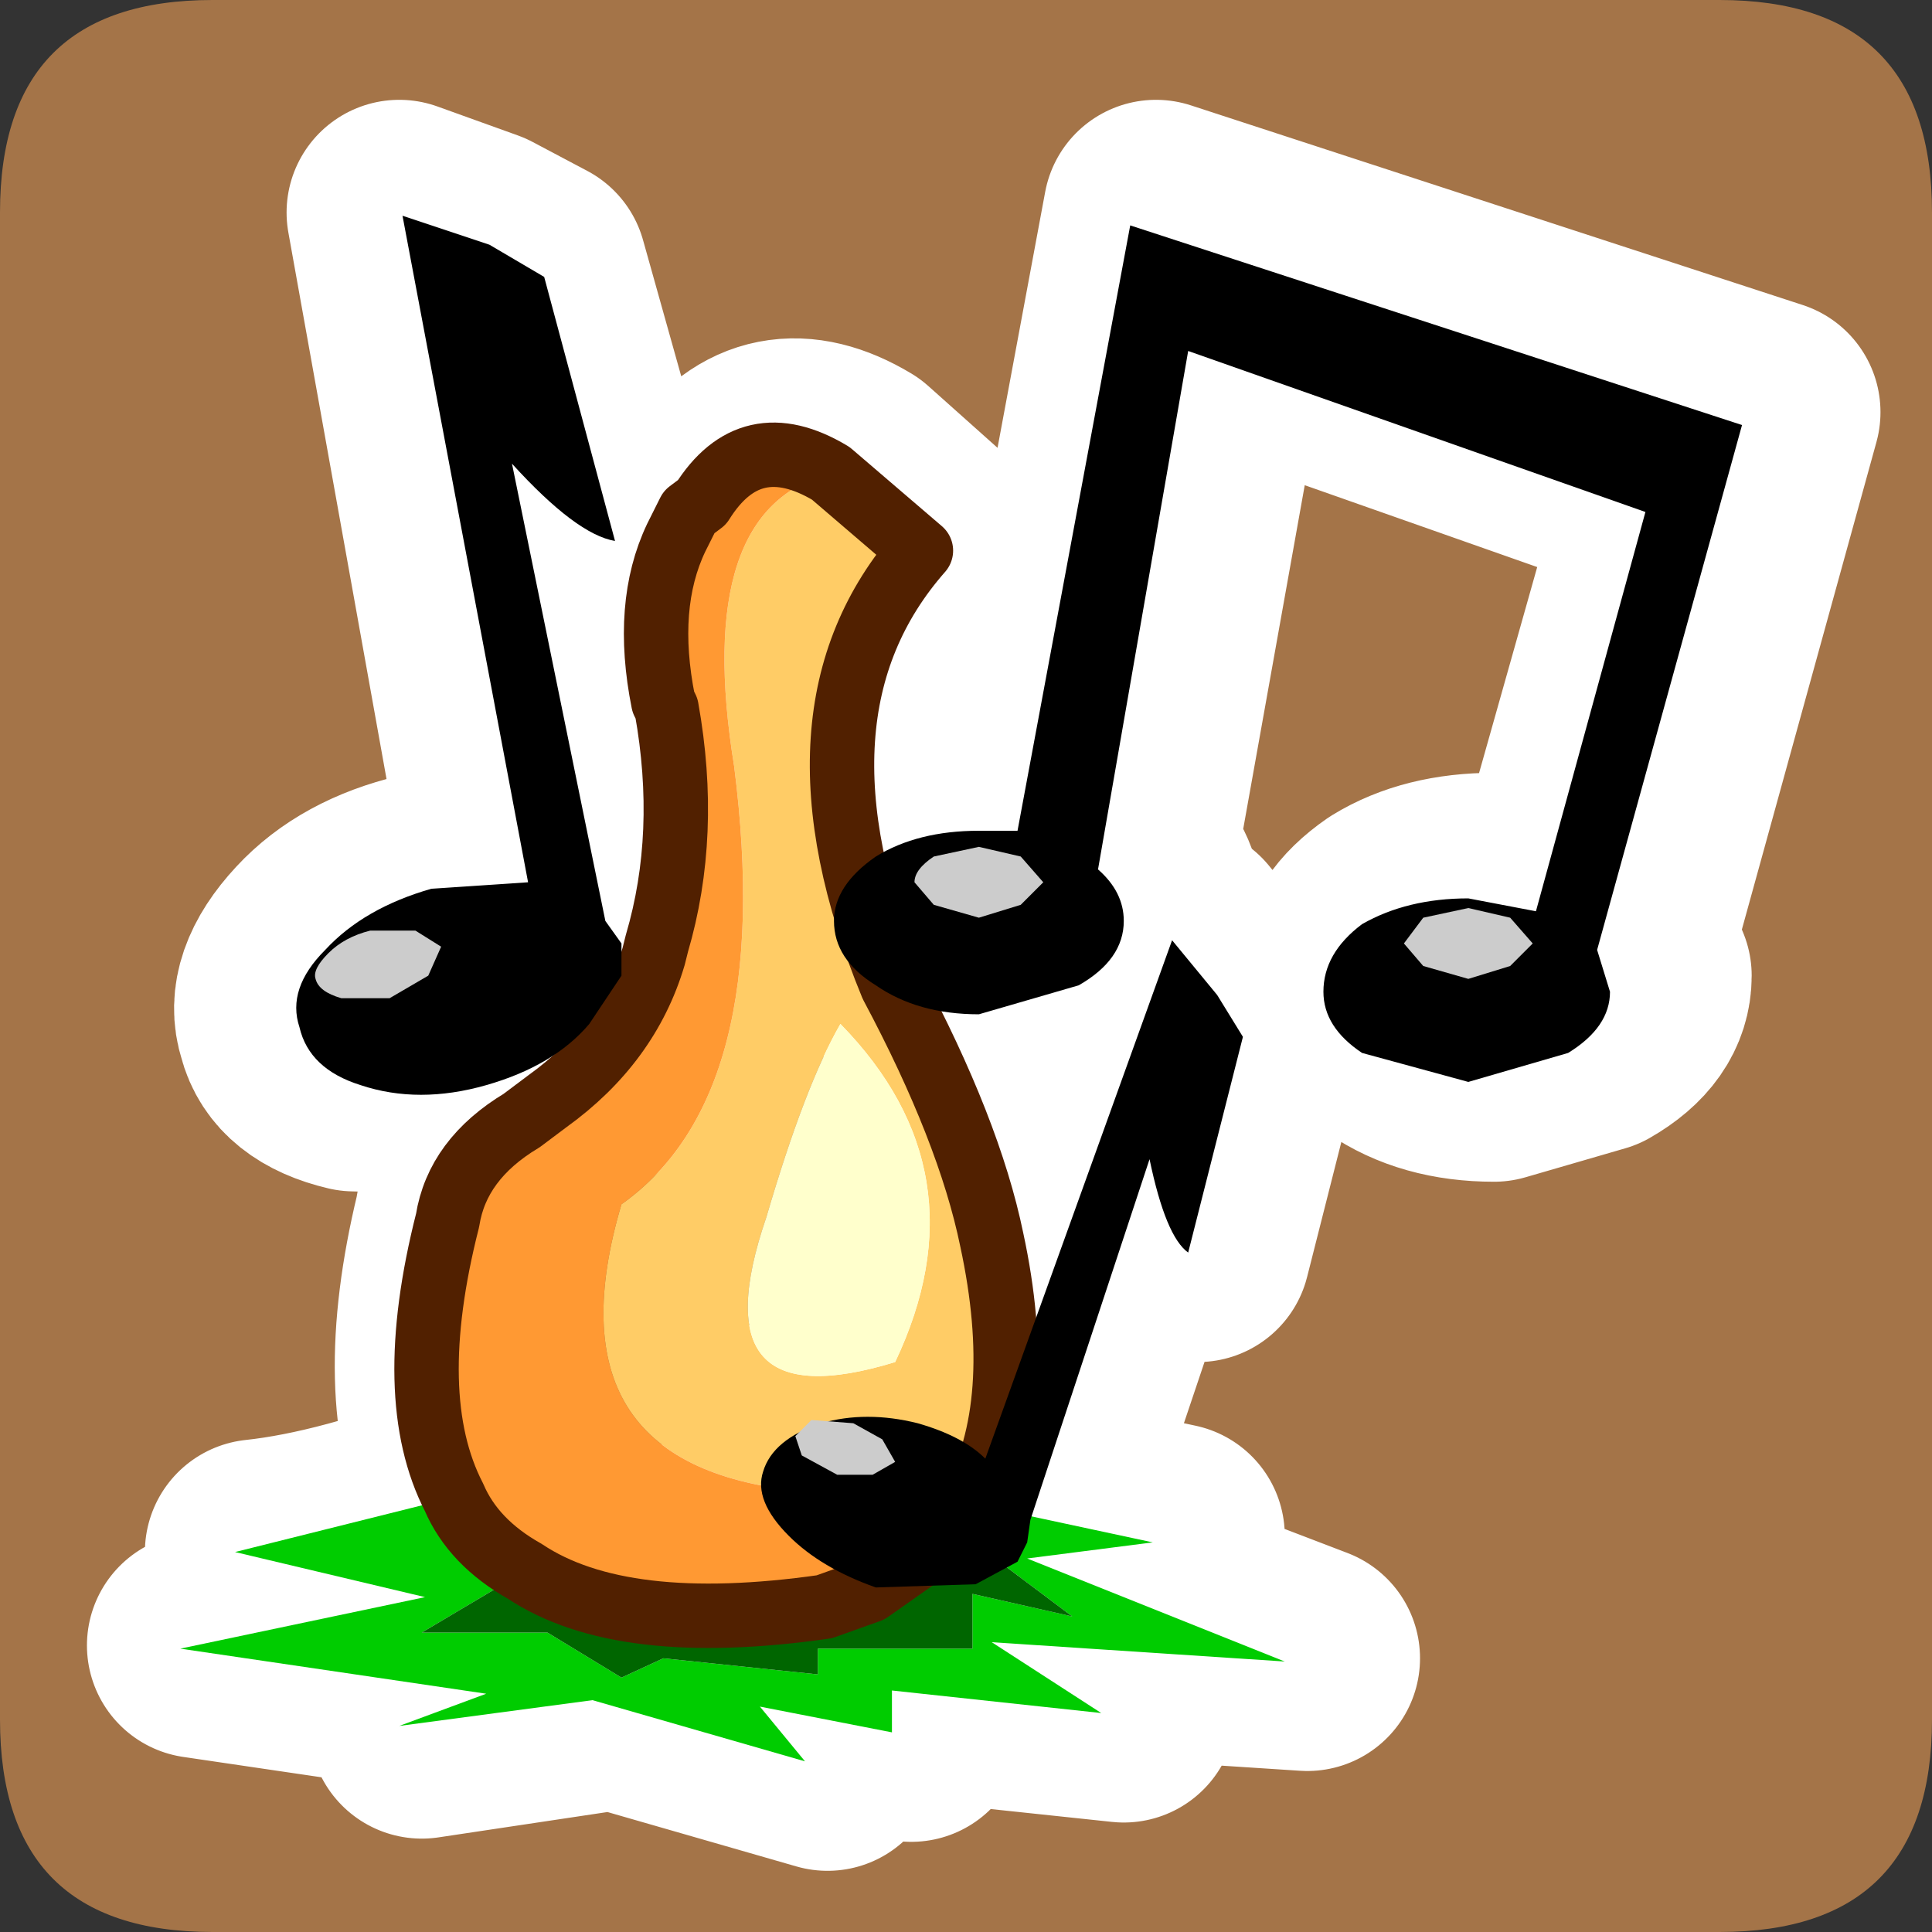 <?xml version="1.0" encoding="UTF-8" standalone="no"?>
<svg xmlns:ffdec="https://www.free-decompiler.com/flash" xmlns:xlink="http://www.w3.org/1999/xlink" ffdec:objectType="frame" height="30.0px" width="30.0px" xmlns="http://www.w3.org/2000/svg">
  <rect width="100%" height="100%" fill="#333333" stroke="none"/>
  <g transform="matrix(1.0, 0.0, 0.0, 1.0, 0.0, 0.0)">
    <use ffdec:characterId="1" height="30.0" transform="matrix(1.0, 0.0, 0.0, 1.0, 0.0, 0.0)" width="30.0" xlink:href="#shape0"/>
  </g>
  <defs>
    <g id="shape0" transform="matrix(1.0, 0.0, 0.0, 1.0, 0.0, 0.0)">
      <path d="M0.0 0.0 L30.0 0.0 30.0 30.0 0.0 30.0 0.0 0.0" fill="#33cc66" fill-opacity="0.0" fill-rule="evenodd" stroke="none"/>
      <path d="M3.3 0.0 L26.7 0.0 Q30.0 0.0 30.0 3.3 L30.0 26.7 Q30.0 30.0 26.7 30.0 L3.3 30.0 Q0.0 30.0 0.0 26.7 L0.0 3.3 Q0.0 0.0 3.3 0.0" fill="#a47448" fill-rule="evenodd" stroke="none"/>
      <path d="M18.9 5.2 L17.45 13.3 Q17.85 13.65 17.85 14.1 17.85 14.65 17.2 15.1 L15.6 15.55 Q14.7 15.55 14.1 15.1 L14.15 15.25 Q15.4 17.5 15.7 19.2 L15.95 21.2 18.35 14.55 19.0 15.35 19.45 16.05 18.6 19.4 Q18.2 19.1 17.95 17.9 L16.1 23.4 18.2 23.85 16.25 24.2 20.3 25.75 15.7 25.45 17.45 26.55 14.15 26.2 14.15 26.85 12.15 26.4 12.85 27.3 9.55 26.35 6.55 26.8 7.85 26.25 3.1 25.55 6.95 24.75 4.0 24.1 Q5.4 23.95 7.35 23.2 6.6 21.65 7.25 18.95 7.4 17.95 8.4 17.35 8.6 17.15 8.85 17.05 10.1 16.2 10.45 14.8 L10.5 14.65 Q11.0 12.9 10.7 11.0 L10.65 10.85 Q10.3 9.35 10.8 8.35 L11.0 7.95 11.2 7.7 Q12.0 6.55 13.25 7.3 L14.65 8.55 Q12.9 10.5 13.6 13.45 L14.0 13.05 Q14.65 12.65 15.6 12.65 L16.2 12.7 17.95 3.3 27.45 6.4 25.2 14.55 25.45 15.15 Q25.45 15.75 24.75 16.15 L23.2 16.6 Q22.25 16.6 21.6 16.15 20.95 15.75 20.95 15.15 20.95 14.6 21.6 14.15 22.25 13.75 23.2 13.75 L24.25 13.9 26.0 7.7 18.9 5.2 M8.3 4.2 L9.45 8.3 Q8.9 8.25 7.85 7.15 L9.35 14.2 9.5 14.6 9.55 15.1 9.05 15.8 Q8.5 16.45 7.4 16.8 L5.5 16.75 Q4.65 16.55 4.5 15.95 4.3 15.35 4.95 14.65 5.55 14.0 6.6 13.75 L8.05 13.6 6.2 3.3 7.45 3.75 8.3 4.2 M6.95 14.6 L6.75 15.0 6.15 15.4 5.4 15.35 Q5.1 15.3 5.05 15.1 L5.15 14.65 Q5.5 14.4 5.9 14.3 L6.5 14.25 6.95 14.6 M15.95 21.2 L15.45 22.5 15.25 22.45 14.35 22.05 13.5 21.95 13.9 22.15 14.05 22.55 13.75 22.75 13.15 22.75 12.6 22.5 12.5 22.1 Q12.05 22.4 12.0 22.75 L11.95 22.95 Q11.95 23.35 12.4 23.75 L13.7 24.55 14.0 24.6 15.25 24.55 15.95 24.25 16.05 23.85 16.05 23.5 16.1 23.4 M14.0 24.6 L13.8 24.7 13.1 24.9 Q9.95 25.35 8.45 24.35 L6.85 25.3 8.85 25.3 9.95 26.0 10.65 25.7 13.0 25.95 13.0 25.55 15.45 25.55 15.45 24.7 17.0 25.1 15.95 24.25 M7.35 23.2 Q7.7 23.95 8.45 24.35" fill="none" stroke="#ffffff" stroke-linecap="round" stroke-linejoin="round" stroke-width="3.5"/>
      <path d="M12.9 7.35 L14.3 8.55 Q12.1 11.05 13.85 15.3 15.05 17.55 15.4 19.25 16.1 23.5 12.45 23.05 L12.4 23.15 Q8.45 22.75 9.65 18.7 12.05 17.0 11.4 11.9 10.75 7.9 12.9 7.35 M13.9 21.15 Q15.3 18.2 13.05 15.9 12.5 16.85 11.9 18.9 10.8 22.1 13.9 21.15" fill="#ffcc66" fill-rule="evenodd" stroke="none"/>
      <path d="M7.05 23.25 Q6.25 21.7 6.95 18.95 7.1 18.0 8.1 17.4 L8.5 17.1 Q9.75 16.2 10.15 14.85 L10.2 14.65 Q10.7 12.95 10.35 11.0 L10.3 10.9 Q10.0 9.4 10.5 8.35 L10.7 7.95 10.9 7.8 Q11.65 6.6 12.9 7.35 10.75 7.9 11.4 11.9 12.05 17.0 9.65 18.7 8.45 22.75 12.4 23.15 L12.45 23.05 Q16.1 23.5 15.4 19.25 15.95 21.8 15.1 23.35 L14.85 23.75 13.5 24.7 12.8 24.95 Q9.65 25.4 8.15 24.4 7.35 23.95 7.05 23.25" fill="#ff9933" fill-rule="evenodd" stroke="none"/>
      <path d="M15.1 23.35 L17.9 23.95 15.95 24.2 19.95 25.8 15.4 25.5 17.1 26.6 13.85 26.25 13.85 26.9 11.8 26.5 12.5 27.35 9.2 26.4 6.2 26.8 7.55 26.3 2.8 25.6 6.6 24.8 3.65 24.1 7.05 23.25 Q7.35 23.95 8.15 24.4 L6.55 25.35 8.5 25.35 9.65 26.05 10.3 25.75 12.7 26.0 12.7 25.6 15.1 25.6 15.1 24.75 16.65 25.1 14.85 23.75 15.1 23.35" fill="#00cc00" fill-rule="evenodd" stroke="none"/>
      <path d="M8.15 24.4 Q9.65 25.4 12.8 24.95 L13.5 24.7 14.85 23.75 16.65 25.1 15.1 24.75 15.1 25.6 12.7 25.6 12.7 26.0 10.3 25.75 9.65 26.05 8.5 25.35 6.55 25.35 8.15 24.4" fill="#006600" fill-rule="evenodd" stroke="none"/>
      <path d="M13.9 21.15 Q10.8 22.1 11.9 18.9 12.5 16.85 13.05 15.9 15.3 18.2 13.9 21.15" fill="#ffffcc" fill-rule="evenodd" stroke="none"/>
      <path d="M7.05 23.25 Q6.25 21.7 6.95 18.95 7.1 18.0 8.1 17.4 L8.5 17.1 Q9.75 16.2 10.15 14.85 L10.2 14.65 Q10.7 12.95 10.35 11.0 L10.3 10.9 Q10.0 9.4 10.5 8.35 L10.7 7.95 10.9 7.8 Q11.65 6.6 12.9 7.35 L14.3 8.55 Q12.1 11.05 13.85 15.3 15.05 17.55 15.4 19.25 15.95 21.8 15.1 23.35 L14.85 23.75 13.5 24.7 12.8 24.95 Q9.65 25.4 8.15 24.4 7.35 23.95 7.05 23.25 Z" fill="none" stroke="#512000" stroke-linecap="round" stroke-linejoin="round" stroke-width="1.0"/>
      <path d="M18.45 5.45 L17.05 13.5 Q17.45 13.85 17.45 14.3 17.45 14.9 16.75 15.3 L15.2 15.75 Q14.25 15.75 13.6 15.3 12.95 14.9 12.95 14.3 12.95 13.75 13.6 13.3 14.25 12.9 15.2 12.9 L15.8 12.9 17.55 3.5 27.05 6.6 24.8 14.75 25.0 15.4 Q25.0 15.95 24.35 16.35 L22.8 16.8 21.15 16.35 Q20.55 15.95 20.55 15.4 20.55 14.8 21.15 14.35 21.85 13.95 22.8 13.95 L23.85 14.15 25.55 7.95 18.45 5.45" fill="#000000" fill-rule="evenodd" stroke="none"/>
      <path d="M16.2 13.7 L15.85 14.05 15.2 14.25 14.5 14.05 14.2 13.7 Q14.2 13.5 14.5 13.3 L15.2 13.15 15.85 13.3 16.2 13.7" fill="#cccccc" fill-rule="evenodd" stroke="none"/>
      <path d="M23.8 14.65 L23.45 15.0 22.8 15.2 22.1 15.0 21.8 14.65 22.1 14.25 22.8 14.1 23.45 14.25 23.8 14.65" fill="#cccccc" fill-rule="evenodd" stroke="none"/>
      <path d="M9.55 8.4 Q8.95 8.3 7.95 7.2 L9.4 14.3 9.65 14.65 9.65 15.15 9.15 15.9 Q8.6 16.55 7.55 16.85 6.5 17.15 5.6 16.85 4.8 16.6 4.65 15.95 4.45 15.35 5.05 14.75 5.65 14.1 6.7 13.8 L8.2 13.7 6.25 3.35 7.6 3.8 8.45 4.3 9.55 8.4" fill="#000000" fill-rule="evenodd" stroke="none"/>
      <path d="M6.85 14.7 L6.65 15.15 6.05 15.5 5.3 15.5 Q4.95 15.4 4.9 15.2 4.85 15.05 5.1 14.8 5.35 14.55 5.75 14.45 L6.45 14.45 6.85 14.7" fill="#cccccc" fill-rule="evenodd" stroke="none"/>
      <path d="M13.6 24.65 Q12.75 24.35 12.25 23.85 11.7 23.3 11.85 22.85 12.0 22.35 12.75 22.1 13.45 21.9 14.25 22.1 14.95 22.3 15.3 22.65 L18.2 14.6 18.9 15.45 19.3 16.1 18.45 19.45 Q18.1 19.2 17.85 18.0 L16.0 23.6 15.95 23.95 15.8 24.25 15.15 24.6 13.6 24.65" fill="#000000" fill-rule="evenodd" stroke="none"/>
      <path d="M13.9 22.7 L13.55 22.9 13.0 22.9 12.45 22.6 12.35 22.3 12.6 22.05 13.25 22.1 13.7 22.35 13.9 22.7" fill="#cccccc" fill-rule="evenodd" stroke="none"/>
    </g>
  </defs>
</svg>

